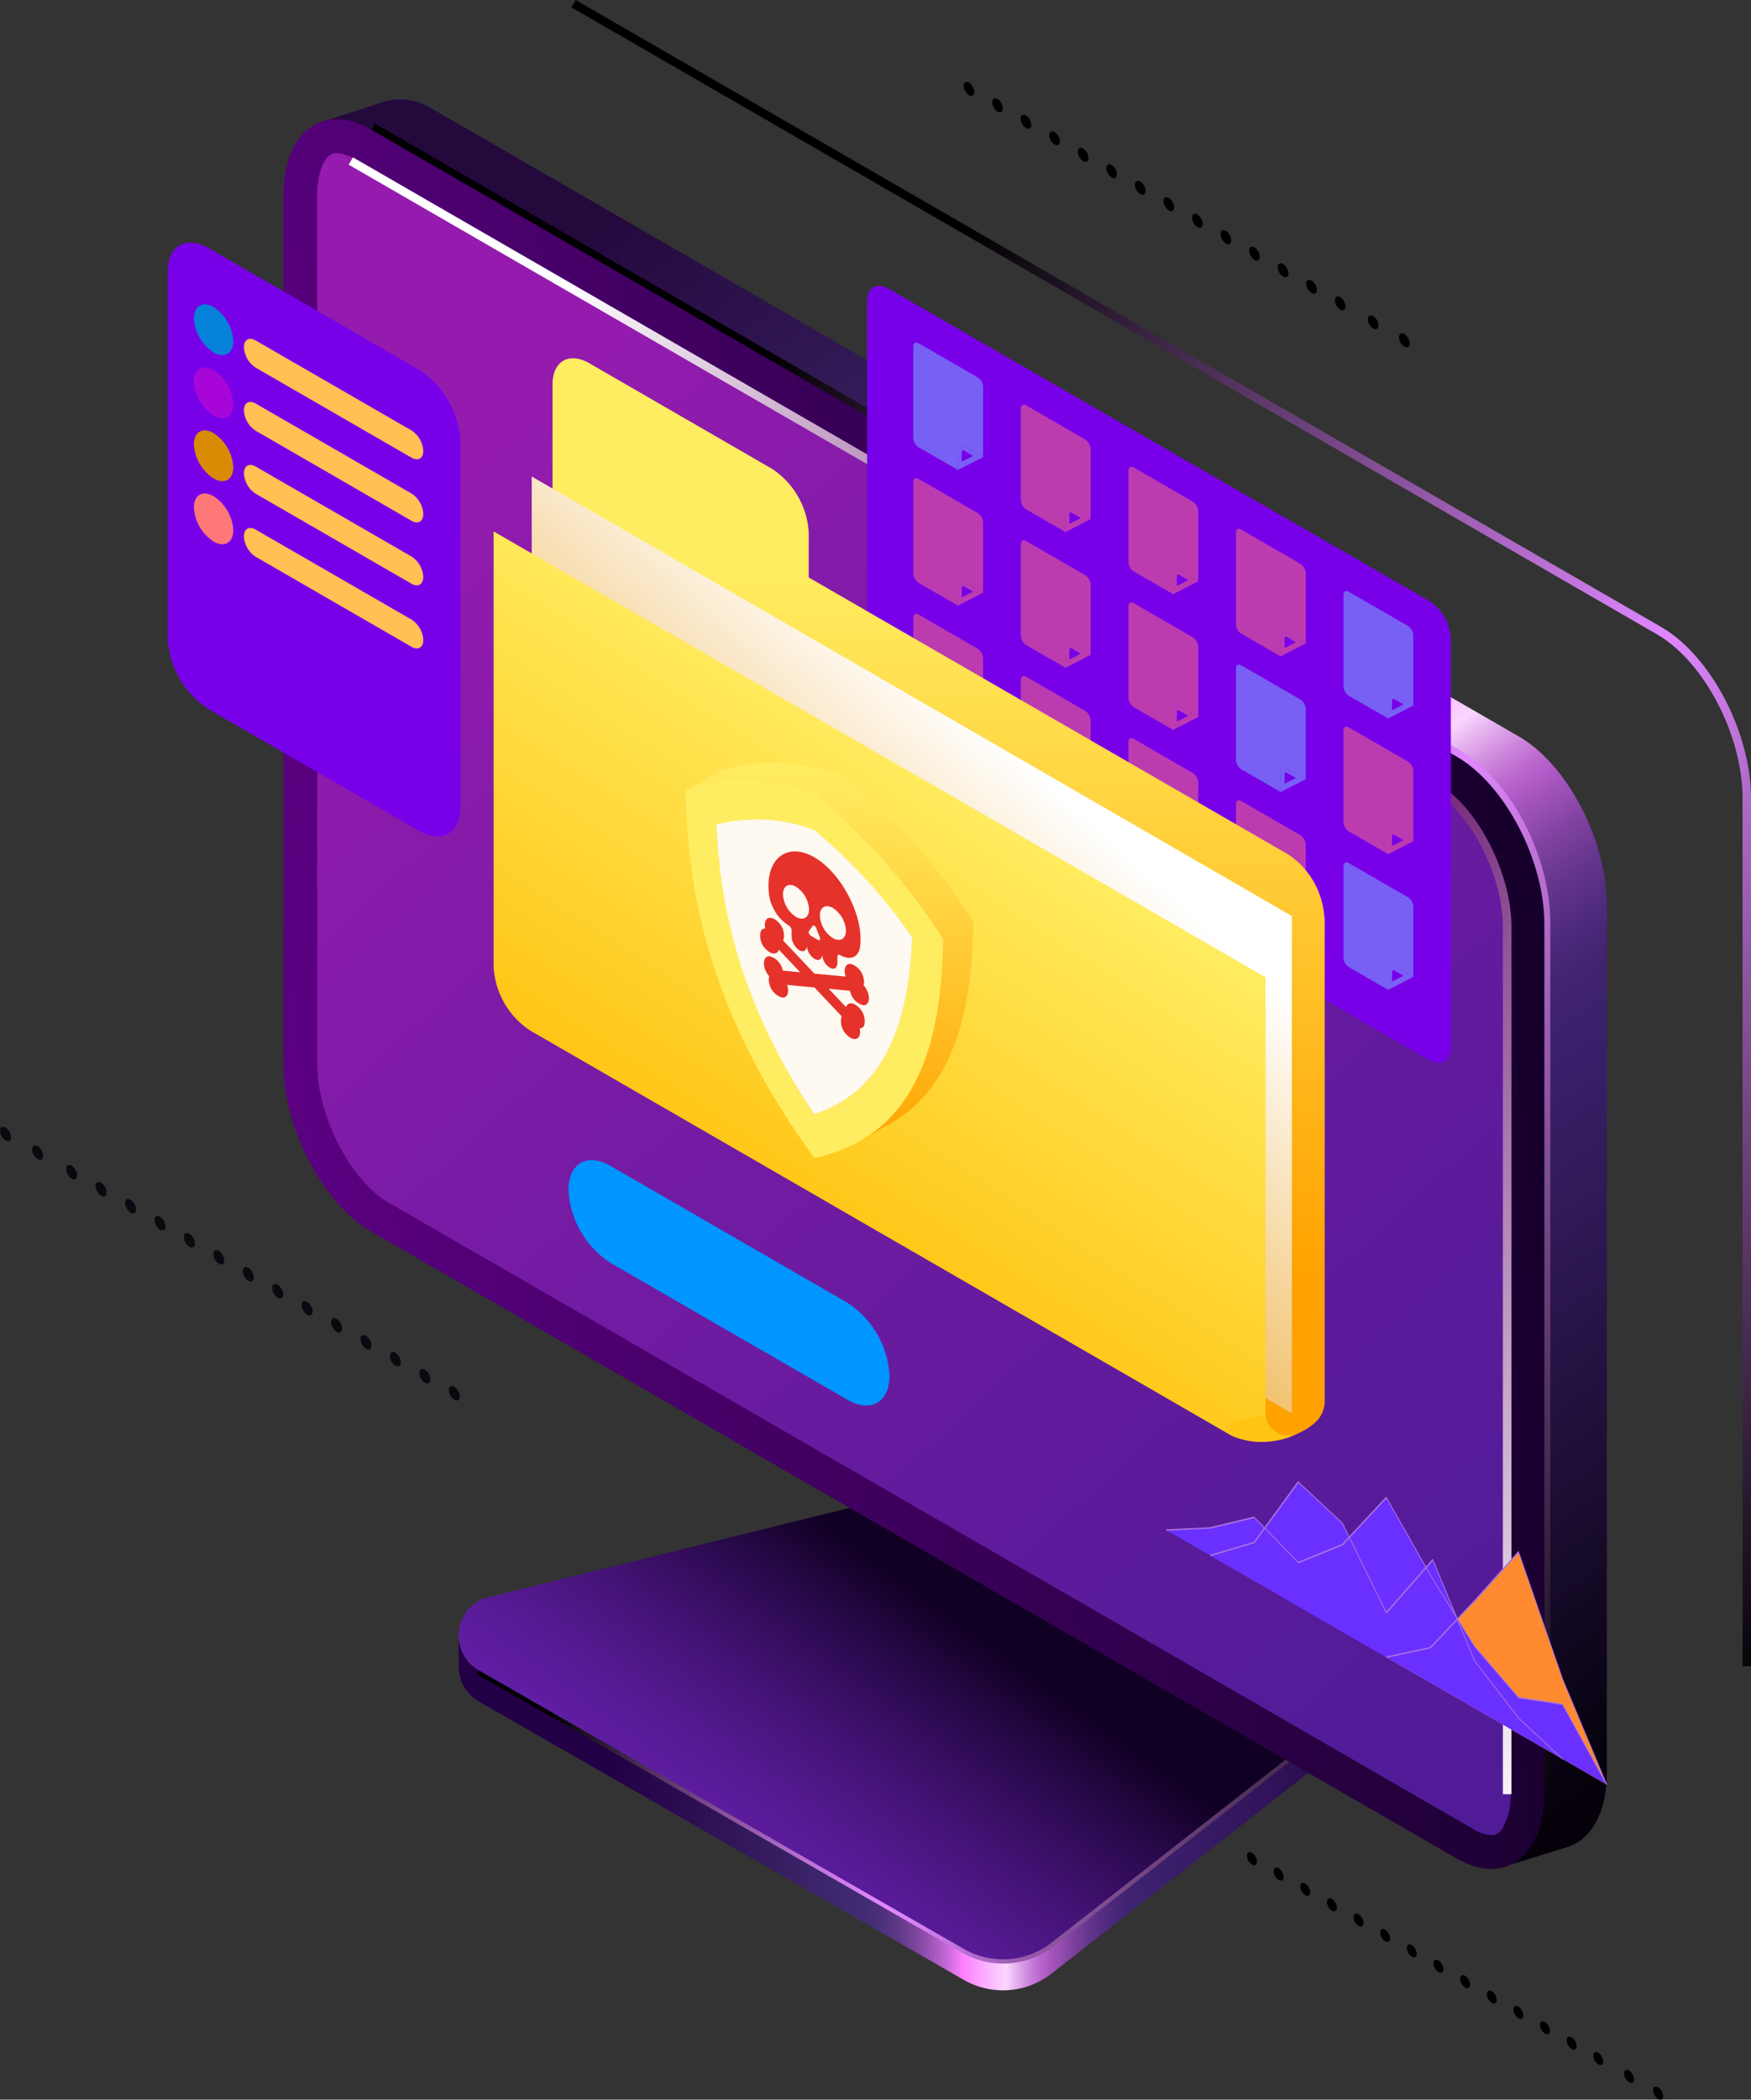 <svg xmlns="http://www.w3.org/2000/svg" xmlns:xlink="http://www.w3.org/1999/xlink" width="194" height="232.532" viewBox="0 0 194 232.532">
  <rect x="0" y="0" width="194" height="232.532" fill="#333333" stroke="none"/>
  <defs>
    <linearGradient id="linear-gradient" x1="1.094" y1="0.5" x2="0.173" y2="0.5" gradientUnits="objectBoundingBox">
      <stop offset="0" stop-color="#20003f"/>
      <stop offset="0.344" stop-color="#3c216e"/>
      <stop offset="0.366" stop-color="#402371"/>
      <stop offset="0.388" stop-color="#4d297b"/>
      <stop offset="0.412" stop-color="#62348b"/>
      <stop offset="0.436" stop-color="#8042a1"/>
      <stop offset="0.46" stop-color="#a555be"/>
      <stop offset="0.468" stop-color="#b45cc9"/>
      <stop offset="0.475" stop-color="#ba67ce"/>
      <stop offset="0.488" stop-color="#cc85db"/>
      <stop offset="0.505" stop-color="#e7b4f0"/>
      <stop offset="0.516" stop-color="#fbd6ff"/>
      <stop offset="0.541" stop-color="#fbb0ff"/>
      <stop offset="0.57" stop-color="#fc7fff"/>
      <stop offset="0.572" stop-color="#f67cfa"/>
      <stop offset="0.59" stop-color="#c667d6"/>
      <stop offset="0.609" stop-color="#9c54b6"/>
      <stop offset="0.628" stop-color="#7b459c"/>
      <stop offset="0.648" stop-color="#603988"/>
      <stop offset="0.668" stop-color="#4e317a"/>
      <stop offset="0.688" stop-color="#432c72"/>
      <stop offset="0.711" stop-color="#3f2a6f"/>
      <stop offset="1" stop-color="#230045"/>
    </linearGradient>
    <linearGradient id="linear-gradient-2" x1="0.018" y1="0.42" x2="0.992" y2="0.667" gradientUnits="objectBoundingBox">
      <stop offset="0"/>
      <stop offset="0.161" stop-color="#4f2f5a"/>
      <stop offset="0.301" stop-color="#8d55a0"/>
      <stop offset="0.417" stop-color="#ba70d4"/>
      <stop offset="0.505" stop-color="#d681f3"/>
      <stop offset="0.553" stop-color="#e087ff"/>
      <stop offset="0.591" stop-color="#d983f7"/>
      <stop offset="0.651" stop-color="#c677e1"/>
      <stop offset="0.724" stop-color="#a664bd"/>
      <stop offset="0.808" stop-color="#7b4a8c"/>
      <stop offset="0.901" stop-color="#43284c"/>
      <stop offset="1"/>
    </linearGradient>
    <linearGradient id="linear-gradient-3" x1="0.174" y1="0.752" x2="0.645" y2="0.394" gradientUnits="objectBoundingBox">
      <stop offset="0" stop-color="#6620ad"/>
      <stop offset="0.136" stop-color="#621fa7"/>
      <stop offset="0.323" stop-color="#571a95"/>
      <stop offset="0.539" stop-color="#451478"/>
      <stop offset="0.774" stop-color="#2c0a50"/>
      <stop offset="1" stop-color="#100023"/>
    </linearGradient>
    <linearGradient id="linear-gradient-4" x1="0.791" y1="1.061" x2="0.278" y2="0.038" gradientUnits="objectBoundingBox">
      <stop offset="0" stop-color="#05000a"/>
      <stop offset="0.344" stop-color="#3c216e"/>
      <stop offset="0.366" stop-color="#402371"/>
      <stop offset="0.388" stop-color="#4d297b"/>
      <stop offset="0.412" stop-color="#62348b"/>
      <stop offset="0.436" stop-color="#8042a1"/>
      <stop offset="0.46" stop-color="#a555be"/>
      <stop offset="0.468" stop-color="#b45cc9"/>
      <stop offset="0.475" stop-color="#ba67ce"/>
      <stop offset="0.488" stop-color="#cc85db"/>
      <stop offset="0.505" stop-color="#e7b4f0"/>
      <stop offset="0.516" stop-color="#fbd6ff"/>
      <stop offset="0.541" stop-color="#fbb0ff"/>
      <stop offset="0.57" stop-color="#fc7fff"/>
      <stop offset="0.572" stop-color="#f67cfa"/>
      <stop offset="0.59" stop-color="#c667d6"/>
      <stop offset="0.609" stop-color="#9c54b6"/>
      <stop offset="0.628" stop-color="#7b459c"/>
      <stop offset="0.648" stop-color="#603988"/>
      <stop offset="0.668" stop-color="#4e317a"/>
      <stop offset="0.688" stop-color="#432c72"/>
      <stop offset="0.711" stop-color="#3f2a6f"/>
      <stop offset="1" stop-color="#24093d"/>
    </linearGradient>
    <linearGradient id="linear-gradient-5" x1="1.093" y1="0.958" x2="0.389" y2="0.089" gradientUnits="objectBoundingBox">
      <stop offset="0"/>
      <stop offset="0.494" stop-color="#e087ff"/>
      <stop offset="1"/>
    </linearGradient>
    <linearGradient id="linear-gradient-6" x1="0.007" y1="0.583" x2="1.045" y2="0.409" gradientUnits="objectBoundingBox">
      <stop offset="0" stop-color="#5b0082"/>
      <stop offset="1" stop-color="#120026"/>
    </linearGradient>
    <linearGradient id="linear-gradient-7" x1="0.837" y1="1.019" x2="0.242" y2="0.102" gradientUnits="objectBoundingBox">
      <stop offset="0.001" stop-color="#511b98"/>
      <stop offset="0.233" stop-color="#5b1b9b"/>
      <stop offset="0.626" stop-color="#761ba4"/>
      <stop offset="0.999" stop-color="#951bae"/>
    </linearGradient>
    <linearGradient id="linear-gradient-8" x1="1.113" y1="0.937" x2="0.296" y2="-0.015" gradientUnits="objectBoundingBox">
      <stop offset="0" stop-color="#fff"/>
      <stop offset="0.507" stop-color="#5c0063"/>
      <stop offset="1" stop-color="#fff"/>
    </linearGradient>
    <linearGradient id="linear-gradient-10" x1="22.67" y1="-60.942" x2="22.67" y2="-62.894" gradientUnits="objectBoundingBox">
      <stop offset="0"/>
      <stop offset="0.556" stop-color="#bb8aff"/>
      <stop offset="1" stop-color="#0b080f"/>
    </linearGradient>
    <linearGradient id="linear-gradient-11" x1="40.777" y1="74.82" x2="40.777" y2="72.868" xlink:href="#linear-gradient-10"/>
    <linearGradient id="linear-gradient-12" x1="20.284" y1="-71.318" x2="20.284" y2="-73.27" xlink:href="#linear-gradient-10"/>
    <linearGradient id="linear-gradient-13" x1="-17.989" y1="81.487" x2="-16.834" y2="81.487" gradientUnits="objectBoundingBox">
      <stop offset="0" stop-color="#a05652"/>
      <stop offset="0.188" stop-color="#a45a52"/>
      <stop offset="0.385" stop-color="#af6752"/>
      <stop offset="0.585" stop-color="#c27c53"/>
      <stop offset="0.788" stop-color="#dc9953"/>
      <stop offset="0.991" stop-color="#fdbe54"/>
      <stop offset="1" stop-color="#ffc054"/>
    </linearGradient>
    <linearGradient id="linear-gradient-14" x1="-17.989" y1="81.416" x2="-16.834" y2="81.416" xlink:href="#linear-gradient-13"/>
    <linearGradient id="linear-gradient-15" x1="-17.989" y1="81.346" x2="-16.834" y2="81.346" xlink:href="#linear-gradient-13"/>
    <linearGradient id="linear-gradient-16" x1="-17.989" y1="81.276" x2="-16.834" y2="81.276" xlink:href="#linear-gradient-13"/>
    <linearGradient id="linear-gradient-17" x1="0.5" y1="0.189" x2="0.5" y2="0.841" gradientUnits="objectBoundingBox">
      <stop offset="0" stop-color="#ffed61"/>
      <stop offset="1" stop-color="#ffa200"/>
    </linearGradient>
    <linearGradient id="linear-gradient-18" x1="0.358" y1="0.692" x2="0.646" y2="0.303" gradientUnits="objectBoundingBox">
      <stop offset="0" stop-color="#edad3e"/>
      <stop offset="1" stop-color="#fff"/>
    </linearGradient>
    <linearGradient id="linear-gradient-19" x1="0.619" y1="0.275" x2="0.296" y2="0.86" gradientUnits="objectBoundingBox">
      <stop offset="0" stop-color="#ffed61"/>
      <stop offset="1" stop-color="#ffba00"/>
    </linearGradient>
    <radialGradient id="radial-gradient" cx="0.5" cy="0.5" r="0.298" gradientTransform="translate(-0.338 -1.348) scale(1.675 1.676)" gradientUnits="objectBoundingBox">
      <stop offset="0" stop-color="#ed8181"/>
      <stop offset="0.023" stop-color="#e88"/>
      <stop offset="0.153" stop-color="#f3acac"/>
      <stop offset="0.291" stop-color="#f6c9c9"/>
      <stop offset="0.436" stop-color="#f9e0e0"/>
      <stop offset="0.593" stop-color="#fbf0f0"/>
      <stop offset="0.768" stop-color="#fdfafa"/>
      <stop offset="1" stop-color="#fdfdfd"/>
    </radialGradient>
    <linearGradient id="linear-gradient-20" x1="0.509" y1="0.049" x2="0.467" y2="0.987" xlink:href="#linear-gradient-17"/>
    <linearGradient id="linear-gradient-21" x1="-4.789" y1="12.153" x2="-4.8" y2="12.981" xlink:href="#linear-gradient-19"/>
  </defs>
  <g id="laptop77_Convertido_" data-name="laptop77 [Convertido]" transform="translate(-233.03 -11.72)">
    <path id="Trazado_208420" data-name="Trazado 208420" d="M376.27,195.894,346.6,178.778a7.594,7.594,0,0,0-6.6-.479l-49.994,11.709H282.94v3.177h.01a4.362,4.362,0,0,0,2.21,3.93l53.721,30.832a8.735,8.735,0,0,0,9.744-.682l28.459-22.238C381.045,201.943,380.617,198.4,376.27,195.894Z" transform="translate(0.909 3.024)" fill="url(#linear-gradient)"/>
    <g id="Grupo_199636" data-name="Grupo 199636" transform="translate(285.845 196.292)">
      <path id="Trazado_208421" data-name="Trazado 208421" d="M343.223,225.878a9.139,9.139,0,0,1-4.6-1.242L284.9,193.8l.468-.815,53.721,30.832a8.256,8.256,0,0,0,9.225-.641l28.459-22.238.58.733-28.459,22.238A9.2,9.2,0,0,1,343.223,225.878Z" transform="translate(-284.9 -192.99)" fill="url(#linear-gradient-2)"/>
    </g>
    <path id="Trazado_208422" data-name="Trazado 208422" d="M376.27,189.994,346.6,172.878a7.594,7.594,0,0,0-6.6-.479l-54.261,13.41a4.439,4.439,0,0,0-.58,7.973l53.721,30.842a8.735,8.735,0,0,0,9.744-.682L377.084,201.7A7.075,7.075,0,0,0,376.27,189.994Z" transform="translate(0.909 2.917)" fill="url(#linear-gradient-3)"/>
    <path id="Trazado_208423" data-name="Trazado 208423" d="M400.674,93.093,280.413,23.66a6.787,6.787,0,0,0-5.081-.988l-.01-.01-.173.061c-.1.031-.2.061-.305.1l-6.313,2.036,2.882,1.7a12.909,12.909,0,0,0-.723,4.46v96.089c0,7.138,4.378,15.5,9.724,18.593l118.062,68.159,1.436,4.114,6.13-1.9h0c2.627-.815,4.368-3.788,4.368-8.278V111.706C410.4,104.547,406.02,96.178,400.674,93.093Z" transform="translate(0.647 0.197)" fill="url(#linear-gradient-4)"/>
    <g id="Grupo_199637" data-name="Grupo 199637" transform="translate(274.105 25.415)">
      <path id="Trazado_208424" data-name="Trazado 208424" d="M404.058,209.691h-.937V113.6c0-7.005-4.256-15.161-9.49-18.185L273.37,25.985l.468-.815L394.1,94.6c5.5,3.177,9.958,11.689,9.958,18.99Z" transform="translate(-273.37 -25.17)" fill="url(#linear-gradient-5)"/>
    </g>
    <path id="Trazado_208425" data-name="Trazado 208425" d="M393.855,95.273,273.594,25.841c-5.356-3.085-9.724.224-9.724,7.352v96.089c0,7.138,4.378,15.5,9.724,18.593l120.261,69.432c5.356,3.085,9.724-.224,9.724-7.352V113.865C403.579,106.728,399.2,98.368,393.855,95.273Z" transform="translate(0.562 0.236)" fill="url(#linear-gradient-6)"/>
    <path id="Trazado_208426" data-name="Trazado 208426" d="M397.627,214.652a4.269,4.269,0,0,1-1.965-.652L275.4,144.569c-4.185-2.413-7.861-9.592-7.861-15.344V33.135c0-2.3.672-4.765,2.148-4.765a4.27,4.27,0,0,1,1.965.652L391.915,98.454c4.185,2.413,7.861,9.592,7.861,15.344v96.089a7.387,7.387,0,0,1-.957,4.083A1.341,1.341,0,0,1,397.627,214.652Z" transform="translate(0.629 0.303)" fill="url(#linear-gradient-7)"/>
    <g id="Grupo_199638" data-name="Grupo 199638" transform="translate(271.661 29.142)">
      <path id="Trazado_208427" data-name="Trazado 208427" d="M399.784,210.113h-.937V114.024c0-5.61-3.564-12.6-7.626-14.937L270.97,29.645l.468-.815L391.7,98.262c4.307,2.484,8.095,9.846,8.095,15.752v96.1Z" transform="translate(-270.97 -28.83)" fill="url(#linear-gradient-8)"/>
    </g>
    <g id="Grupo_199640" data-name="Grupo 199640" transform="translate(296.343 11.72)">
      <path id="Trazado_208428" data-name="Trazado 208428" d="M425.9,196.241h-.937V100.152c0-7.005-4.256-15.161-9.49-18.185L295.21,12.535l.468-.815L415.94,81.152c5.5,3.177,9.958,11.689,9.958,18.99v96.1Z" transform="translate(-295.21 -11.72)" fill="url(#linear-gradient-5)"/>
    </g>
    <g id="Grupo_199641" data-name="Grupo 199641" transform="translate(339.79 20.786)">
      <path id="Trazado_208429" data-name="Trazado 208429" d="M379.6,45.841a1.327,1.327,0,0,1-.591-1.039h0c0-.387.265-.54.591-.356h0a1.327,1.327,0,0,1,.591,1.039h0C380.187,45.872,379.922,46.024,379.6,45.841Zm3.655,2.108a1.327,1.327,0,0,1-.591-1.039h0c0-.387.265-.54.591-.356h0a1.311,1.311,0,0,1,.591,1.039h0C383.842,47.979,383.578,48.132,383.252,47.949Zm3.462,2a1.327,1.327,0,0,1-.591-1.039h0c0-.387.265-.54.591-.356h0a1.327,1.327,0,0,1,.591,1.039h0C387.3,49.975,387.039,50.138,386.714,49.944ZM376.43,44.008a1.327,1.327,0,0,1-.591-1.039h0c0-.387.265-.54.591-.356h0a1.311,1.311,0,0,1,.591,1.039h0C377.03,44.039,376.755,44.2,376.43,44.008Zm-3.156-1.823a1.327,1.327,0,0,1-.591-1.039h0c0-.387.265-.54.591-.356h0a1.327,1.327,0,0,1,.591,1.039h0C373.864,42.216,373.6,42.369,373.273,42.186Zm-3.167-1.833a1.327,1.327,0,0,1-.591-1.039h0c0-.387.265-.54.591-.356h0A1.327,1.327,0,0,1,370.7,40h0C370.7,40.394,370.432,40.546,370.107,40.353ZM366.94,38.53a1.327,1.327,0,0,1-.591-1.039h0c0-.387.265-.54.591-.356h0a1.311,1.311,0,0,1,.591,1.039h0C367.541,38.561,367.266,38.714,366.94,38.53Zm-3.156-1.823a1.327,1.327,0,0,1-.591-1.039h0c0-.387.265-.54.591-.356h0a1.311,1.311,0,0,1,.591,1.039h0C364.374,36.738,364.1,36.891,363.783,36.708Zm-3.167-1.833a1.327,1.327,0,0,1-.591-1.039h0c0-.387.265-.54.591-.356h0a1.327,1.327,0,0,1,.591,1.039h0C361.207,34.905,360.943,35.068,360.617,34.875Zm-3.167-1.823a1.327,1.327,0,0,1-.591-1.039h0c0-.387.265-.54.591-.356h0a1.327,1.327,0,0,1,.591,1.039h0C358.041,33.083,357.776,33.236,357.45,33.052Zm-3.167-1.833a1.327,1.327,0,0,1-.591-1.039h0c0-.387.265-.54.591-.356h0a1.311,1.311,0,0,1,.591,1.039h0C354.884,31.26,354.609,31.413,354.283,31.22ZM351.127,29.4a1.327,1.327,0,0,1-.591-1.039h0c0-.387.265-.54.591-.356h0a1.327,1.327,0,0,1,.591,1.039h0C351.718,29.427,351.453,29.59,351.127,29.4Zm-3.167-1.823a1.327,1.327,0,0,1-.591-1.039h0c0-.387.265-.54.591-.356h0a1.327,1.327,0,0,1,.591,1.039h0C348.551,27.6,348.286,27.758,347.96,27.574Zm-3.167-1.833A1.327,1.327,0,0,1,344.2,24.7h0c0-.387.265-.54.591-.356h0a1.311,1.311,0,0,1,.591,1.039h0C345.394,25.772,345.12,25.935,344.794,25.742Zm-3.156-1.823a1.327,1.327,0,0,1-.591-1.039h0c0-.387.265-.54.591-.356h0a1.311,1.311,0,0,1,.591,1.039h0C342.228,23.949,341.953,24.1,341.637,23.919ZM338.471,22.1a1.327,1.327,0,0,1-.591-1.039h0c0-.387.265-.54.591-.356h0a1.327,1.327,0,0,1,.591,1.039h0C339.061,22.127,338.8,22.28,338.471,22.1Z" transform="translate(-337.88 -20.624)" fill="url(#linear-gradient-10)"/>
    </g>
    <g id="Grupo_199642" data-name="Grupo 199642" transform="translate(233.03 136.506)">
      <path id="Trazado_208430" data-name="Trazado 208430" d="M240.972,138.587a1.36,1.36,0,0,1,.611,1.069h0c0,.4-.275.56-.611.367h0a1.36,1.36,0,0,1-.611-1.069h0C240.361,138.557,240.636,138.394,240.972,138.587Zm-3.767-2.169a1.36,1.36,0,0,1,.611,1.069h0c0,.4-.275.56-.611.367h0a1.36,1.36,0,0,1-.611-1.069h0C236.594,136.388,236.869,136.225,237.2,136.418Zm-3.564-2.057a1.36,1.36,0,0,1,.611,1.069h0c0,.4-.275.56-.611.367h0a1.36,1.36,0,0,1-.611-1.069h0C233.03,134.321,233.3,134.158,233.641,134.362Zm10.589,6.109a1.36,1.36,0,0,1,.611,1.069h0c0,.4-.275.56-.611.367h0a1.36,1.36,0,0,1-.611-1.069h0C243.619,140.44,243.894,140.277,244.23,140.471Zm3.268,1.884a1.36,1.36,0,0,1,.611,1.069h0c0,.4-.275.56-.611.367h0a1.36,1.36,0,0,1-.611-1.069h0C246.888,142.324,247.153,142.161,247.5,142.355Zm3.258,1.884a1.36,1.36,0,0,1,.611,1.069h0c0,.4-.275.56-.611.367h0a1.36,1.36,0,0,1-.611-1.069h0C250.146,144.208,250.421,144.045,250.757,144.238Zm3.258,1.884a1.36,1.36,0,0,1,.611,1.069h0c0,.4-.275.56-.611.367h0a1.36,1.36,0,0,1-.611-1.069h0C253.4,146.091,253.679,145.928,254.015,146.122Zm3.258,1.884a1.36,1.36,0,0,1,.611,1.069h0c0,.4-.275.56-.611.367h0a1.36,1.36,0,0,1-.611-1.069h0C256.663,147.975,256.948,147.812,257.274,148.006Zm3.268,1.884a1.36,1.36,0,0,1,.611,1.069h0c0,.4-.275.56-.611.367h0a1.361,1.361,0,0,1-.611-1.069h0C259.931,149.859,260.206,149.7,260.542,149.889Zm3.258,1.884a1.36,1.36,0,0,1,.611,1.069h0c0,.4-.275.56-.611.367h0a1.36,1.36,0,0,1-.611-1.069h0C263.19,151.742,263.464,151.58,263.8,151.773Zm3.258,1.884a1.36,1.36,0,0,1,.611,1.069h0c0,.4-.275.56-.611.367h0a1.36,1.36,0,0,1-.611-1.069h0C266.448,153.616,266.733,153.463,267.059,153.657Zm3.268,1.884a1.36,1.36,0,0,1,.611,1.069h0c0,.4-.275.56-.611.367h0a1.36,1.36,0,0,1-.611-1.069h0C269.716,155.5,269.981,155.337,270.327,155.54Zm3.258,1.884a1.36,1.36,0,0,1,.611,1.069h0c0,.4-.275.56-.611.367h0a1.36,1.36,0,0,1-.611-1.069h0C272.975,157.383,273.249,157.22,273.585,157.424Zm3.258,1.874a1.36,1.36,0,0,1,.611,1.069h0c0,.4-.275.56-.611.367h0a1.36,1.36,0,0,1-.611-1.069h0C276.233,159.267,276.508,159.1,276.844,159.3Zm3.268,1.884a1.36,1.36,0,0,1,.611,1.069h0c0,.4-.275.56-.611.367h0a1.36,1.36,0,0,1-.611-1.069h0C279.5,161.151,279.776,160.988,280.112,161.181Zm3.258,1.884a1.36,1.36,0,0,1,.611,1.069h0c0,.4-.275.56-.611.367h0a1.36,1.36,0,0,1-.611-1.069h0C282.76,163.035,283.035,162.872,283.371,163.065Z" transform="translate(-233.03 -134.274)" fill="url(#linear-gradient-11)"/>
    </g>
    <g id="Grupo_199643" data-name="Grupo 199643" transform="translate(371.192 216.833)">
      <path id="Trazado_208431" data-name="Trazado 208431" d="M407.636,236.681a1.225,1.225,0,0,1-.55-.967h0c0-.356.244-.509.55-.326h0a1.226,1.226,0,0,1,.55.967h0C408.186,236.711,407.942,236.854,407.636,236.681Zm3.411,1.965a1.226,1.226,0,0,1-.55-.967h0c0-.356.244-.509.55-.326h0a1.226,1.226,0,0,1,.55.967h0C411.6,238.676,411.342,238.819,411.047,238.646Zm3.218,1.863a1.225,1.225,0,0,1-.55-.967h0c0-.356.244-.509.55-.326h0a1.225,1.225,0,0,1,.55.967h0C414.825,240.54,414.58,240.682,414.265,240.509Zm-9.581-5.539a1.226,1.226,0,0,1-.55-.967h0c0-.356.244-.509.55-.326h0a1.226,1.226,0,0,1,.55.967h0C405.233,235,404.989,235.153,404.683,234.97Zm-2.953-1.7a1.226,1.226,0,0,1-.55-.967h0c0-.356.244-.509.55-.326h0a1.225,1.225,0,0,1,.55.967h0C402.291,233.3,402.036,233.443,401.731,233.27Zm-2.943-1.7a1.225,1.225,0,0,1-.55-.967h0c0-.356.244-.509.55-.326h0a1.226,1.226,0,0,1,.55.967h0C399.338,231.6,399.093,231.742,398.788,231.569Zm-2.953-1.711a1.226,1.226,0,0,1-.55-.967h0c0-.356.244-.509.55-.326h0a1.226,1.226,0,0,1,.55.967h0C396.385,229.889,396.13,230.042,395.835,229.859Zm-2.953-1.7a1.226,1.226,0,0,1-.55-.967h0c0-.356.244-.509.55-.326h0a1.226,1.226,0,0,1,.55.967h0C393.432,228.189,393.188,228.331,392.882,228.158Zm-2.953-1.7a1.225,1.225,0,0,1-.55-.967h0c0-.356.244-.509.55-.326h0a1.225,1.225,0,0,1,.55.967h0C390.479,226.488,390.235,226.631,389.929,226.458Zm-2.953-1.711a1.226,1.226,0,0,1-.55-.967h0c0-.356.244-.509.55-.326h0a1.226,1.226,0,0,1,.55.967h0C387.537,224.778,387.282,224.931,386.977,224.747Zm-2.953-1.7a1.226,1.226,0,0,1-.55-.967h0c0-.356.244-.509.55-.326h0a1.226,1.226,0,0,1,.55.967h0C384.584,223.077,384.329,223.22,384.024,223.047Zm-2.943-1.7a1.226,1.226,0,0,1-.55-.967h0c0-.356.244-.509.55-.326h0a1.226,1.226,0,0,1,.55.967h0C381.631,221.377,381.387,221.519,381.081,221.346Zm-2.953-1.7a1.226,1.226,0,0,1-.55-.967h0c0-.356.244-.509.55-.326h0a1.225,1.225,0,0,1,.55.967h0C378.678,219.666,378.434,219.819,378.128,219.646Zm-2.953-1.711a1.226,1.226,0,0,1-.55-.967h0c0-.356.244-.509.55-.326h0a1.226,1.226,0,0,1,.55.967h0C375.725,217.966,375.481,218.108,375.175,217.935Zm-2.953-1.7a1.226,1.226,0,0,1-.55-.967h0c0-.356.244-.509.55-.326h0a1.225,1.225,0,0,1,.55.967h0C372.783,216.266,372.528,216.408,372.223,216.235Zm-2.953-1.7a1.225,1.225,0,0,1-.55-.967h0c0-.356.244-.509.55-.326h0a1.226,1.226,0,0,1,.55.967h0C369.83,214.555,369.575,214.708,369.27,214.535Z" transform="translate(-368.72 -213.163)" fill="url(#linear-gradient-12)"/>
    </g>
    <g id="Grupo_199644" data-name="Grupo 199644" transform="translate(251.602 38.588)">
      <path id="Trazado_208432" data-name="Trazado 208432" d="M279.139,52.192,255.832,38.731c-2.515-1.456-4.562-.275-4.562,2.627V81.9a10.047,10.047,0,0,0,4.562,7.891l23.307,13.461c2.515,1.456,4.562.275,4.562-2.627V60.083A10.09,10.09,0,0,0,279.139,52.192Z" transform="translate(-251.27 -38.107)" fill="#7800e9"/>
      <path id="Trazado_208433" data-name="Trazado 208433" d="M278.142,58.722l-17.269-9.968c-.723-.417-1.3-.081-1.3.753a2.875,2.875,0,0,0,1.3,2.26l17.269,9.968c.723.417,1.3.081,1.3-.753A2.864,2.864,0,0,0,278.142,58.722Z" transform="translate(-251.119 -37.917)" fill="url(#linear-gradient-13)"/>
      <path id="Trazado_208434" data-name="Trazado 208434" d="M258.488,48.893c0,1.385-.977,1.955-2.179,1.252a4.813,4.813,0,0,1-2.179-3.767c0-1.385.978-1.955,2.179-1.252A4.813,4.813,0,0,1,258.488,48.893Z" transform="translate(-251.218 -37.985)" fill="#0581d9"/>
      <path id="Trazado_208435" data-name="Trazado 208435" d="M278.142,65.582l-17.269-9.968c-.723-.417-1.3-.081-1.3.753a2.875,2.875,0,0,0,1.3,2.26L278.142,68.6c.723.417,1.3.081,1.3-.753A2.848,2.848,0,0,0,278.142,65.582Z" transform="translate(-251.119 -37.792)" fill="url(#linear-gradient-14)"/>
      <path id="Trazado_208436" data-name="Trazado 208436" d="M258.488,55.753c0,1.385-.977,1.955-2.179,1.252a4.813,4.813,0,0,1-2.179-3.767c0-1.385.978-1.955,2.179-1.252A4.782,4.782,0,0,1,258.488,55.753Z" transform="translate(-251.218 -37.86)" fill="#a805d9"/>
      <path id="Trazado_208437" data-name="Trazado 208437" d="M278.142,72.432l-17.269-9.968c-.723-.417-1.3-.081-1.3.753a2.875,2.875,0,0,0,1.3,2.26l17.269,9.968c.723.417,1.3.081,1.3-.753A2.864,2.864,0,0,0,278.142,72.432Z" transform="translate(-251.119 -37.667)" fill="url(#linear-gradient-15)"/>
      <path id="Trazado_208438" data-name="Trazado 208438" d="M258.488,62.6c0,1.385-.977,1.955-2.179,1.252a4.813,4.813,0,0,1-2.179-3.767c0-1.385.978-1.955,2.179-1.252A4.813,4.813,0,0,1,258.488,62.6Z" transform="translate(-251.218 -37.735)" fill="#d98b05"/>
      <path id="Trazado_208439" data-name="Trazado 208439" d="M278.142,79.292l-17.269-9.968c-.723-.417-1.3-.081-1.3.753a2.875,2.875,0,0,0,1.3,2.26l17.269,9.968c.723.417,1.3.081,1.3-.753A2.848,2.848,0,0,0,278.142,79.292Z" transform="translate(-251.119 -37.542)" fill="url(#linear-gradient-16)"/>
      <path id="Trazado_208440" data-name="Trazado 208440" d="M258.488,69.463c0,1.385-.977,1.955-2.179,1.252a4.813,4.813,0,0,1-2.179-3.767c0-1.385.978-1.955,2.179-1.252A4.782,4.782,0,0,1,258.488,69.463Z" transform="translate(-251.218 -37.61)" fill="#ff7878"/>
    </g>
    <g id="Grupo_199645" data-name="Grupo 199645" transform="translate(296.017 140.202)">
      <path id="Trazado_208441" data-name="Trazado 208441" d="M325.8,153.7l-26.26-15.161c-2.566-1.487-4.653-.285-4.653,2.688a10.27,10.27,0,0,0,4.653,8.054l26.26,15.161c2.566,1.487,4.653.285,4.653-2.688A10.3,10.3,0,0,0,325.8,153.7Z" transform="translate(-294.89 -137.904)" fill="#0095ff"/>
    </g>
    <g id="Grupo_199664" data-name="Grupo 199664" transform="translate(329.099 43.381)">
      <g id="Grupo_199646" data-name="Grupo 199646">
        <path id="Trazado_208442" data-name="Trazado 208442" d="M389.644,77.7,329.793,43.146c-1.334-.774-2.413-.143-2.413,1.395V89.8a5.315,5.315,0,0,0,2.413,4.175l59.851,34.558c1.334.774,2.413.143,2.413-1.395V81.879A5.315,5.315,0,0,0,389.644,77.7Z" transform="translate(-327.38 -42.815)" fill="#7800e9"/>
      </g>
      <g id="Grupo_199663" data-name="Grupo 199663" transform="translate(5.122 6.275)">
        <g id="Grupo_199662" data-name="Grupo 199662" opacity="0.5">
          <g id="Grupo_199647" data-name="Grupo 199647">
            <path id="Trazado_208443" data-name="Trazado 208443" d="M338.95,61.331l-1.263.641v-1.1c0-.153.112-.214.234-.143l1.028.6Zm1.089.132-2.108-1.212c-.367-.214-.672-.041-.672.387v2.25l2.78-1.425Z" transform="translate(-332.322 -48.774)" fill="#78c0ff"/>
            <path id="Trazado_208444" data-name="Trazado 208444" d="M339.538,52.839,333,49.062c-.326-.193-.591-.041-.591.346V59.549A1.324,1.324,0,0,0,333,60.578l4.358,2.515v-2.25c0-.428.3-.6.672-.387l2.108,1.212v-7.8A1.347,1.347,0,0,0,339.538,52.839Z" transform="translate(-332.41 -48.978)" fill="#78c0ff"/>
          </g>
          <g id="Grupo_199648" data-name="Grupo 199648" transform="translate(11.913 6.873)">
            <path id="Trazado_208445" data-name="Trazado 208445" d="M350.66,68.091l-1.263.641v-1.1c0-.153.112-.214.234-.143l1.028.6Zm1.079.122L349.642,67c-.367-.214-.672-.041-.672.387v2.25l2.77-1.425Z" transform="translate(-344.021 -55.524)" fill="#ff7878"/>
            <path id="Trazado_208446" data-name="Trazado 208446" d="M351.237,59.589,344.7,55.812c-.326-.193-.591-.041-.591.346V66.3a1.324,1.324,0,0,0,.591,1.028l4.358,2.515v-2.25c0-.428.3-.6.672-.387l2.108,1.212v-7.8A1.364,1.364,0,0,0,351.237,59.589Z" transform="translate(-344.11 -55.728)" fill="#ff7878"/>
          </g>
          <g id="Grupo_199649" data-name="Grupo 199649" transform="translate(23.836 13.756)">
            <path id="Trazado_208447" data-name="Trazado 208447" d="M362.36,74.841l-1.263.641v-1.1c0-.153.112-.214.234-.143l1.028.6Zm1.09.132-2.108-1.212c-.367-.214-.672-.041-.672.387V76.4l2.78-1.426Z" transform="translate(-355.732 -62.284)" fill="#ff7878"/>
            <path id="Trazado_208448" data-name="Trazado 208448" d="M362.948,66.349l-6.537-3.778c-.326-.193-.591-.041-.591.346V73.059a1.324,1.324,0,0,0,.591,1.028l4.358,2.515v-2.25c0-.428.3-.6.672-.387l2.108,1.212v-7.8A1.364,1.364,0,0,0,362.948,66.349Z" transform="translate(-355.82 -62.488)" fill="#ff7878"/>
          </g>
          <g id="Grupo_199650" data-name="Grupo 199650" transform="translate(35.749 20.639)">
            <path id="Trazado_208449" data-name="Trazado 208449" d="M374.07,81.6l-1.263.641v-1.1c0-.153.112-.214.234-.143l1.028.6Zm1.079.132-2.108-1.212c-.367-.214-.672-.041-.672.387v2.25l2.78-1.425Z" transform="translate(-367.432 -69.044)" fill="#ff7878"/>
            <path id="Trazado_208450" data-name="Trazado 208450" d="M374.648,73.109l-6.537-3.778c-.326-.193-.591-.041-.591.346V79.819a1.324,1.324,0,0,0,.591,1.028l4.358,2.515v-2.25c0-.428.3-.6.672-.387l2.108,1.212v-7.8A1.364,1.364,0,0,0,374.648,73.109Z" transform="translate(-367.52 -69.248)" fill="#ff7878"/>
          </g>
          <g id="Grupo_199651" data-name="Grupo 199651" transform="translate(47.663 27.522)">
            <path id="Trazado_208451" data-name="Trazado 208451" d="M385.77,88.361,384.508,89V87.913c0-.153.112-.214.234-.143l1.028.591Zm1.09.122-2.108-1.212c-.367-.214-.672-.041-.672.387v2.25l2.78-1.425Z" transform="translate(-379.131 -75.804)" fill="#78c0ff"/>
            <path id="Trazado_208452" data-name="Trazado 208452" d="M386.348,79.869l-6.537-3.778c-.326-.193-.591-.041-.591.346V86.579a1.324,1.324,0,0,0,.591,1.028l4.358,2.515v-2.25c0-.428.3-.6.672-.387l2.108,1.212V80.9A1.292,1.292,0,0,0,386.348,79.869Z" transform="translate(-379.22 -76.008)" fill="#78c0ff"/>
          </g>
          <g id="Grupo_199652" data-name="Grupo 199652" transform="translate(0 15.019)">
            <path id="Trazado_208453" data-name="Trazado 208453" d="M338.95,76.091l-1.263.641v-1.1c0-.153.112-.214.234-.143l1.028.6Zm1.09.122L337.932,75c-.367-.214-.672-.041-.672.387v2.25l2.78-1.425Z" transform="translate(-332.322 -63.524)" fill="#ff7878"/>
            <path id="Trazado_208454" data-name="Trazado 208454" d="M339.538,67.589,333,63.811c-.326-.193-.591-.041-.591.346V74.3A1.324,1.324,0,0,0,333,75.327l4.358,2.515v-2.25c0-.428.3-.6.672-.387l2.108,1.212v-7.8A1.364,1.364,0,0,0,339.538,67.589Z" transform="translate(-332.41 -63.728)" fill="#ff7878"/>
          </g>
          <g id="Grupo_199653" data-name="Grupo 199653" transform="translate(11.913 21.902)">
            <path id="Trazado_208455" data-name="Trazado 208455" d="M350.66,82.841l-1.263.641v-1.1c0-.153.112-.214.234-.143l1.028.6Zm1.079.132-2.108-1.212c-.367-.214-.672-.041-.672.387V84.4l2.78-1.425Z" transform="translate(-344.022 -70.284)" fill="#ff7878"/>
            <path id="Trazado_208456" data-name="Trazado 208456" d="M351.237,74.349,344.7,70.571c-.326-.193-.591-.041-.591.346V81.059a1.324,1.324,0,0,0,.591,1.028l4.358,2.515v-2.25c0-.428.3-.6.672-.387l2.108,1.212v-7.8A1.364,1.364,0,0,0,351.237,74.349Z" transform="translate(-344.11 -70.488)" fill="#ff7878"/>
          </g>
          <g id="Grupo_199654" data-name="Grupo 199654" transform="translate(23.836 28.785)">
            <path id="Trazado_208457" data-name="Trazado 208457" d="M362.36,89.6l-1.263.641v-1.1c0-.153.112-.214.234-.143l1.028.6Zm1.09.132-2.108-1.212c-.367-.214-.672-.041-.672.387v2.25l2.78-1.425Z" transform="translate(-355.732 -77.044)" fill="#ff7878"/>
            <path id="Trazado_208458" data-name="Trazado 208458" d="M362.948,81.109l-6.537-3.778c-.326-.193-.591-.041-.591.346V87.819a1.324,1.324,0,0,0,.591,1.028l4.358,2.515v-2.25c0-.428.3-.6.672-.387l2.108,1.212v-7.8A1.364,1.364,0,0,0,362.948,81.109Z" transform="translate(-355.82 -77.248)" fill="#ff7878"/>
          </g>
          <g id="Grupo_199655" data-name="Grupo 199655" transform="translate(35.749 35.668)">
            <path id="Trazado_208459" data-name="Trazado 208459" d="M374.07,96.361,372.808,97V95.913c0-.153.112-.214.234-.143l1.028.591Zm1.079.132-2.108-1.212c-.367-.214-.672-.041-.672.387v2.25l2.78-1.425Z" transform="translate(-367.432 -83.804)" fill="#78c0ff"/>
            <path id="Trazado_208460" data-name="Trazado 208460" d="M374.648,87.869l-6.537-3.778c-.326-.193-.591-.041-.591.346V94.579a1.324,1.324,0,0,0,.591,1.028l4.358,2.515v-2.25c0-.428.3-.6.672-.387l2.108,1.212V88.9A1.347,1.347,0,0,0,374.648,87.869Z" transform="translate(-367.52 -84.008)" fill="#78c0ff"/>
          </g>
          <g id="Grupo_199656" data-name="Grupo 199656" transform="translate(47.663 42.541)">
            <path id="Trazado_208461" data-name="Trazado 208461" d="M385.77,103.121l-1.263.641v-1.1c0-.153.112-.214.234-.143l1.028.6Zm1.09.122-2.108-1.212c-.367-.214-.672-.041-.672.387v2.25l2.78-1.425Z" transform="translate(-379.131 -90.554)" fill="#ff7878"/>
            <path id="Trazado_208462" data-name="Trazado 208462" d="M386.348,94.619l-6.537-3.778c-.326-.193-.591-.041-.591.346v10.141a1.324,1.324,0,0,0,.591,1.028l4.358,2.515v-2.25c0-.428.3-.6.672-.387l2.108,1.212v-7.8A1.308,1.308,0,0,0,386.348,94.619Z" transform="translate(-379.22 -90.758)" fill="#ff7878"/>
          </g>
          <g id="Grupo_199657" data-name="Grupo 199657" transform="translate(0 30.048)">
            <path id="Trazado_208463" data-name="Trazado 208463" d="M338.95,90.841l-1.263.641v-1.1c0-.153.112-.214.234-.143l1.028.6Zm1.089.132-2.108-1.212c-.367-.214-.672-.041-.672.387V92.4l2.78-1.425Z" transform="translate(-332.322 -78.284)" fill="#ff7878"/>
            <path id="Trazado_208464" data-name="Trazado 208464" d="M339.538,82.349,333,78.572c-.326-.193-.591-.041-.591.346V89.059A1.324,1.324,0,0,0,333,90.088l4.358,2.515v-2.25c0-.428.3-.6.672-.387l2.108,1.212v-7.8A1.364,1.364,0,0,0,339.538,82.349Z" transform="translate(-332.41 -78.488)" fill="#ff7878"/>
          </g>
          <g id="Grupo_199658" data-name="Grupo 199658" transform="translate(11.913 36.931)">
            <path id="Trazado_208465" data-name="Trazado 208465" d="M350.66,97.6l-1.263.641v-1.1c0-.153.112-.214.234-.143l1.028.6Zm1.079.132-2.108-1.212c-.367-.214-.672-.041-.672.387v2.25l2.78-1.425Z" transform="translate(-344.022 -85.044)" fill="#ff7878"/>
            <path id="Trazado_208466" data-name="Trazado 208466" d="M351.237,89.109,344.7,85.331c-.326-.193-.591-.041-.591.346V95.819a1.324,1.324,0,0,0,.591,1.028l4.358,2.515v-2.25c0-.428.3-.6.672-.387l2.108,1.212v-7.8A1.364,1.364,0,0,0,351.237,89.109Z" transform="translate(-344.11 -85.248)" fill="#ff7878"/>
          </g>
          <g id="Grupo_199659" data-name="Grupo 199659" transform="translate(23.836 43.814)">
            <path id="Trazado_208467" data-name="Trazado 208467" d="M362.36,104.361,361.1,105v-1.1c0-.153.112-.214.234-.143l1.028.6Zm1.09.132-2.108-1.212c-.367-.214-.672-.041-.672.387v2.25l2.78-1.425Z" transform="translate(-355.732 -91.804)" fill="#ff7878"/>
            <path id="Trazado_208468" data-name="Trazado 208468" d="M362.948,95.869l-6.537-3.778c-.326-.193-.591-.041-.591.346v10.141a1.324,1.324,0,0,0,.591,1.028l4.358,2.515v-2.25c0-.428.3-.6.672-.387l2.108,1.212V96.9A1.347,1.347,0,0,0,362.948,95.869Z" transform="translate(-355.82 -92.008)" fill="#ff7878"/>
          </g>
          <g id="Grupo_199660" data-name="Grupo 199660" transform="translate(35.749 50.697)">
            <path id="Trazado_208469" data-name="Trazado 208469" d="M374.07,111.121l-1.263.641v-1.1c0-.153.112-.214.234-.143l1.028.6Zm1.079.122-2.108-1.212c-.367-.214-.672-.041-.672.387v2.25l2.78-1.425Z" transform="translate(-367.432 -98.564)" fill="#ff7878"/>
            <path id="Trazado_208470" data-name="Trazado 208470" d="M374.648,102.629l-6.537-3.778c-.326-.193-.591-.041-.591.346v10.141a1.324,1.324,0,0,0,.591,1.028l4.358,2.515v-2.25c0-.428.3-.6.672-.387l2.108,1.212v-7.8A1.33,1.33,0,0,0,374.648,102.629Z" transform="translate(-367.52 -98.768)" fill="#ff7878"/>
          </g>
          <g id="Grupo_199661" data-name="Grupo 199661" transform="translate(47.663 57.57)">
            <path id="Trazado_208471" data-name="Trazado 208471" d="M385.77,117.871l-1.263.641v-1.1c0-.153.112-.214.234-.143l1.028.6Zm1.09.132-2.108-1.212c-.367-.214-.672-.041-.672.387v2.25L386.86,118Z" transform="translate(-379.131 -105.314)" fill="#78c0ff"/>
            <path id="Trazado_208472" data-name="Trazado 208472" d="M386.348,109.379l-6.537-3.778c-.326-.193-.591-.041-.591.346v10.141a1.324,1.324,0,0,0,.591,1.028l4.358,2.515v-2.25c0-.428.3-.6.672-.387l2.108,1.212v-7.8A1.308,1.308,0,0,0,386.348,109.379Z" transform="translate(-379.22 -105.518)" fill="#78c0ff"/>
          </g>
        </g>
      </g>
    </g>
    <g id="Grupo_199671" data-name="Grupo 199671" transform="translate(362.201 175.754)">
      <g id="Grupo_199665" data-name="Grupo 199665" transform="translate(4.908 0.102)">
        <path id="Trazado_208473" data-name="Trazado 208473" d="M364.71,181.045l4.877-1.436,4.887-6.69,4.877,4.541,4.877,9.938,5.152-5.875,4.613,11.18,4.887,6.343,4.877,4.541Z" transform="translate(-364.71 -172.92)" fill="#6930ff"/>
      </g>
      <g id="Grupo_199666" data-name="Grupo 199666" transform="translate(24.427 7.85)">
        <path id="Trazado_208474" data-name="Trazado 208474" d="M383.88,192.178l4.887-1.059,4.887-5.162,4.877-5.427,4.877,14.072,4.877,11.669Z" transform="translate(-383.88 -180.53)" fill="#ff8a30"/>
      </g>
      <g id="Grupo_199667" data-name="Grupo 199667" transform="translate(0.031 1.802)">
        <path id="Trazado_208475" data-name="Trazado 208475" d="M359.92,178.2l4.877-.244,4.887-1.171,4.877,5.01,4.877-1.975,4.877-5.234L389.2,183.2l4.877,7.871,4.887,5.682,4.877.753,4.877,8.869Z" transform="translate(-359.92 -174.59)" fill="#6930ff"/>
      </g>
      <g id="Grupo_199668" data-name="Grupo 199668" transform="translate(0 1.7)">
        <path id="Trazado_208476" data-name="Trazado 208476" d="M359.951,178.278l-.061-.153,4.877-.234,4.908-1.181.031.031,4.847,4.979,4.847-1.965,4.908-5.264.051.081,4.887,8.614,4.867,7.85,4.857,5.651,4.887.753.031.051,4.877,8.869-.081.041-4.857-8.828-4.867-.743-.02-.031-4.9-5.7-4.877-7.871-4.837-8.522L379.48,179.9l-4.908,1.986-4.877-5.01-4.857,1.161Z" transform="translate(-359.89 -174.49)" fill="#ab71de"/>
      </g>
      <g id="Grupo_199669" data-name="Grupo 199669" transform="translate(4.877)">
        <path id="Trazado_208477" data-name="Trazado 208477" d="M403.739,203.641l-4.9-4.562-4.9-6.374-4.562-11.058-5.142,5.865-.051-.1-4.867-9.907-4.816-4.49-4.877,6.669-4.877,1.446-.071-.153,4.867-1.436,4.9-6.72.051.041,4.887,4.562.02.031,4.826,9.826,5.152-5.875.051.112,4.6,11.16L398.9,199l4.867,4.541Z" transform="translate(-364.68 -172.82)" fill="#ab71de"/>
      </g>
      <g id="Grupo_199670" data-name="Grupo 199670" transform="translate(24.396 7.718)">
        <path id="Trazado_208478" data-name="Trazado 208478" d="M383.911,192.252l-.061-.143,4.877-1.059L393.6,185.9l4.928-5.5.051.132,4.877,14.072,4.877,11.659-.1.01-4.877-11.659-4.837-13.96-4.826,5.366-4.9,5.173Z" transform="translate(-383.85 -180.4)" fill="#ab71de"/>
      </g>
    </g>
    <g id="Grupo_199673" data-name="Grupo 199673" transform="translate(287.718 51.402)">
      <path id="Trazado_208479" data-name="Trazado 208479" d="M378.67,112.658A9.039,9.039,0,0,0,374.6,105.6L321.538,74.964V70.016a9.048,9.048,0,0,0-4.093-7.1l-20.2-11.669c-2.26-1.3-4.093-.244-4.093,2.362v62.966a9.039,9.039,0,0,0,4.073,7.056l69.8,40.3c-.458,2.026-.7,5.01,1.487,6.089,3.4,1.69,8.085-.132,9.469-1.823l.031-.031.01-.01h0a3.319,3.319,0,0,0,.682-2.2v-53.3Z" transform="translate(-286.623 -50.692)" fill="url(#linear-gradient-17)"/>
      <path id="Trazado_208480" data-name="Trazado 208480" d="M375.1,167.286,290.89,118.615V63.55L375.1,112.221Z" transform="translate(-286.664 -50.458)" fill="url(#linear-gradient-18)"/>
      <path id="Trazado_208481" data-name="Trazado 208481" d="M368.2,169.488l-77.384-44.679a9.039,9.039,0,0,1-4.073-7.056V69.52L372.27,118.9v48.233C372.27,169.722,370.437,170.781,368.2,169.488Z" transform="translate(-286.74 -50.349)" fill="url(#linear-gradient-19)"/>
      <path id="Trazado_208482" data-name="Trazado 208482" d="M370.823,165.58l-4.114.906-.519.7a2.742,2.742,0,0,0,.957.753,8.767,8.767,0,0,0,7.2-.244A2.507,2.507,0,0,1,370.823,165.58Z" transform="translate(-285.293 -48.6)" fill="#ffc512"/>
      <path id="Trazado_208489" data-name="Trazado 208489" d="M0,53.685Z" transform="translate(10.233 20.917)" fill="url(#radial-gradient)"/>
      <g id="Grupo_199672" data-name="Grupo 199672" transform="translate(21.301 44.803)">
        <path id="Trazado_208483" data-name="Trazado 208483" d="M339.5,112.274a66.757,66.757,0,0,0-14.245-16.006c-8.594-3.258-14.245-.448-14.245-.448l-3.35,1.914L321.9,138.453l5.3-2.026,2.78-1.6c.234-.122.468-.255.692-.4l.132-.071h0C336.689,130.714,339.418,123.393,339.5,112.274Z" transform="translate(-307.66 -94.694)" fill="url(#linear-gradient-20)"/>
        <path id="Trazado_208484" data-name="Trazado 208484" d="M321.9,98.148c-8.594-3.258-14.245-.448-14.245-.448.112,14.286,4.511,27.39,14.245,40.718,9.734-2.1,14.133-10.111,14.245-24.264A66.757,66.757,0,0,0,321.9,98.148Zm0,35.434c-6.934-10.325-10.406-20.629-10.824-32.084a17.981,17.981,0,0,1,10.824.621,58.541,58.541,0,0,1,10.824,11.872C332.311,124.958,328.839,131.26,321.9,133.582Z" transform="translate(-307.66 -94.66)" fill="url(#linear-gradient-21)"/>
        <path id="Trazado_208485" data-name="Trazado 208485" d="M321.844,133.5c-6.934-10.325-10.406-20.629-10.824-32.084a17.981,17.981,0,0,1,10.824.621,58.541,58.541,0,0,1,10.824,11.872C332.25,124.88,328.778,131.182,321.844,133.5Z" transform="translate(-307.599 -94.582)" fill="#fef9f1"/>
        <path id="Trazado_208486" data-name="Trazado 208486" d="M311.02,101.42c.417,11.455,3.9,21.759,10.824,32.084V102.041A17.981,17.981,0,0,0,311.02,101.42Z" transform="translate(-307.599 -94.582)" fill="#fef9f1"/>
      </g>
    </g>
    <g id="Grupo_199675" data-name="Grupo 199675" transform="translate(317.226 106.013)">
      <path id="Trazado_208487" data-name="Trazado 208487" d="M325.729,119.747a2.021,2.021,0,0,0,1.405,1.476c.55.051.8-.529.58-1.293a2.574,2.574,0,0,0-.509-.927,1.531,1.531,0,0,0-.031-.876,2.021,2.021,0,0,0-1.405-1.476c-.55-.051-.8.529-.58,1.293a.364.364,0,0,0,.041.112l-3.472-.326-3.472-3.676a.443.443,0,0,0,.041-.071,2.043,2.043,0,0,0-.58-1.955c-.55-.58-1.181-.641-1.405-.143a1.378,1.378,0,0,0-.031.845.535.535,0,0,0-.509.336,2.044,2.044,0,0,0,.58,1.955c.55.58,1.181.641,1.405.143.01-.031.02-.051.031-.081l2.362,2.495-1.924-.183c-.01-.041-.02-.071-.031-.112a2.021,2.021,0,0,0-1.405-1.476c-.55-.051-.8.529-.58,1.293a2.574,2.574,0,0,0,.509.927,1.531,1.531,0,0,0,.031.876,2.021,2.021,0,0,0,1.405,1.476c.55.051.8-.529.58-1.293a.365.365,0,0,0-.041-.112l3.034.285,3.034,3.207a.443.443,0,0,0-.041.071,2.044,2.044,0,0,0,.58,1.955c.55.58,1.181.641,1.405.143a1.378,1.378,0,0,0,.031-.845.535.535,0,0,0,.509-.336,2.044,2.044,0,0,0-.58-1.955c-.55-.58-1.181-.641-1.405-.143-.01.031-.02.051-.031.081l-1.924-2.036,2.362.224C325.709,119.675,325.719,119.706,325.729,119.747Z" transform="translate(-315.72 -104.195)" fill="#e5322b"/>
      <g id="Grupo_199674" data-name="Grupo 199674" transform="translate(0.947)">
        <path id="Trazado_208488" data-name="Trazado 208488" d="M321.67,104.941c-2.78-1.558-5.02-.031-5.02,3.187a9.225,9.225,0,0,0,.071,1.049,4.418,4.418,0,0,0,.377,1.252,4.712,4.712,0,0,0,1.8,2.1.7.7,0,0,1,.316.55v.682a1.95,1.95,0,0,0,.733,1.426c.509.377.957.163.957-.417a1.857,1.857,0,0,0,.845,1.456c.458.265.845.051.845-.489a1.822,1.822,0,0,0,.957,1.517c.428.183.733-.081.733-.58v-.682c0-.2.143-.285.316-.183a2.041,2.041,0,0,0,1,.305,1.106,1.106,0,0,0,.8-.326,1.525,1.525,0,0,0,.377-.8,5.891,5.891,0,0,0,.071-1.069C326.791,110.674,324.45,106.5,321.67,104.941Zm2.118,5.651a3.2,3.2,0,0,1,1.446,2.5c0,.927-.652,1.293-1.446.835a3.17,3.17,0,0,1-1.446-2.5C322.332,110.5,322.983,110.134,323.788,110.592ZM319.7,108.24a3.2,3.2,0,0,1,1.446,2.5c0,.927-.652,1.293-1.446.835a3.17,3.17,0,0,1-1.446-2.5C318.259,108.148,318.9,107.772,319.7,108.24Zm2.637,5.6c.092.234-.02.4-.2.285l-.794-.458c-.183-.1-.3-.4-.2-.529l.193-.275.2-.285c.092-.132.316,0,.407.234l.2.529Z" transform="translate(-316.65 -104.326)" fill="#e5322b"/>
      </g>
    </g>
  </g>
</svg>
